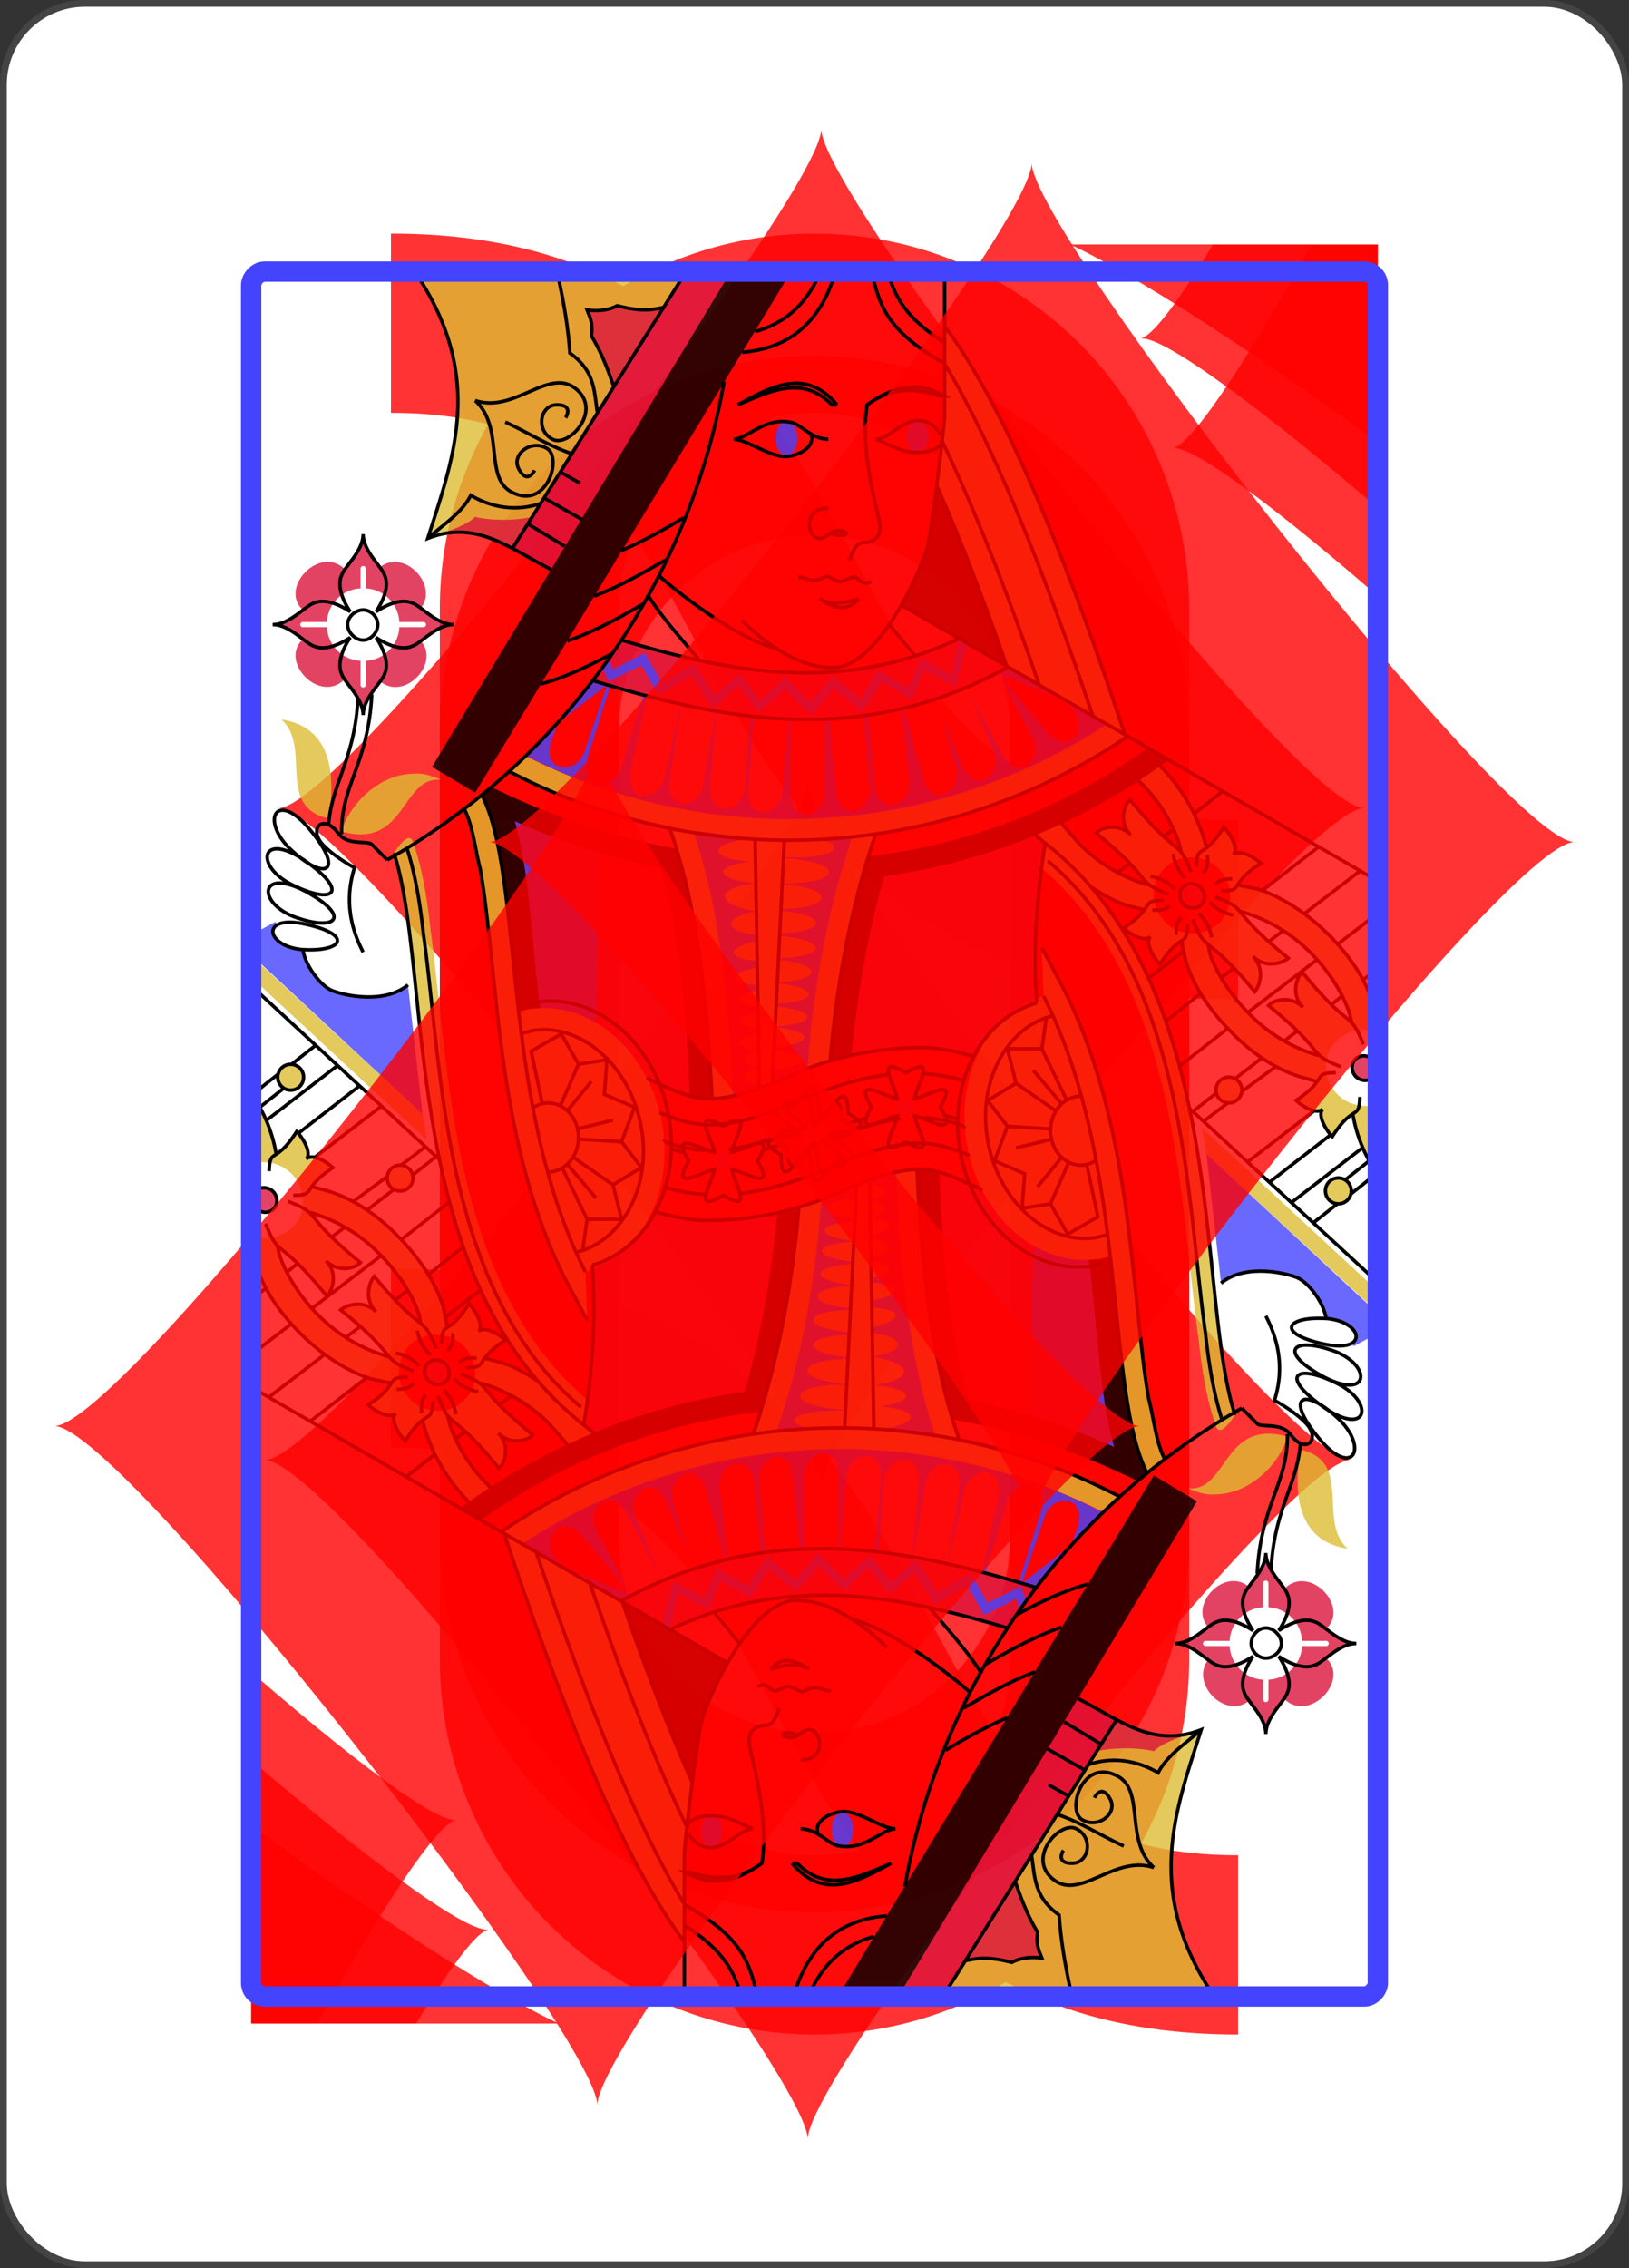 <svg xmlns='http://www.w3.org/2000/svg' xmlns:xlink='http://www.w3.org/1999/xlink' viewBox='-120 -167 240 334' ><rect x="-120" y="-167" width="240" height="334" fill="#333333" stroke="none"/><rect width='239' height='333' x='-119.5' y='-166.5' rx='12' ry='12' stroke='#444' fill='#FFF' fill-opacity='1' stroke-width='1'></rect><symbol id='Rqd' viewBox='-500 -500 1000 1000' preserveAspectRatio='xMinYMid' opacity='0.8' ><path d='M-260 100C90 100 -40 460 260 460M-175 0L-175 -285A175 175 0 0 1 175 -285L175 285A175 175 0 0 1 -175 285Z' stroke='red' fill='none' fill-opacity='1' stroke-width='110' ></path></symbol><symbol id='S0qd' viewBox='-600 -600 1200 1200' preserveAspectRatio='xMinYMid' opacity='0.8' ><path d='M0 -500C100 -250 355 -100 355 185A150 150 0 0 1 55 185A10 10 0 0 0 35 185C35 385 85 400 130 500L-130 500C-85 400 -35 385 -35 185A10 10 0 0 0 -55 185A150 150 0 0 1 -355 185C-355 -100 -100 -250 0 -500' fill='red' fill-opacity='1' ></path></symbol><symbol id='S1qd' viewBox='-600 -600 1200 1200' preserveAspectRatio='xMinYMid' opacity='0.8' ><path d='M0 -300C0 -400 100 -500 200 -500C300 -500 400 -400 400 -250C400 0 0 400 0 500C0 400 -400 0 -400 -250C-400 -400 -300 -500 -200 -500C-100 -500 0 -400 -0 -300' fill='red' fill-opacity='1' ></path></symbol><symbol id='S2qd' viewBox='-600 -600 1200 1200' preserveAspectRatio='xMinYMid' opacity='0.8' ><path d='M-400 0C-350 0 0 -450 0 -500C0 -450 350 0 400 0C350 0 0 450 0 500C0 450 -350 0 -400 0' fill='red' fill-opacity='1' ></path></symbol><symbol id='S3qd' viewBox='-600 -600 1200 1200' preserveAspectRatio='xMinYMid' opacity='0.8' ><path d='M30 150C35 385 85 400 130 500L-130 500C-85 400 -35 385 -30 150A10 10 0 0 0 -50 150A210 210 0 1 1 -124 -51A10 10 0 0 0 -110 -65A230 230 0 1 1 110 -65A10 10 0 0 0 124 -51A210 210 0 1 1 50 150A10 10 0 0 0 30 150' fill='red' fill-opacity='1' ></path></symbol><use href='#Rqd' height='39' x='-120' y='-158' ></use><use href='#S2qd' height='42' x='-121' y='-119' ></use><g transform='rotate(180)'><use href='#Rqd' height='39' x='-120' y='-158' ></use><use href='#S2qd' height='42' x='-121' y='-119' ></use></g><g transform='scale(-1,1)'><symbol id='goqd' viewBox='0 0 1300 2000' preserveAspectRatio='xMinYMid' opacity='0.8' ><path d='M798 0l198 317c31-16 61-27 99-12-30-94-66-186 12-305zM495 59c-67 89-137 256-209 474l15-9-18 11c90 62 189 99 292 113 29 83 46 178 53 264l52 19c42 19 67 24 85 24 5-102 15-220 50-316h-2c63-13 126-34 188-64l-19-18a674 674 0 0 1-675-37l116-67c27-78 54-148 81-209-5-37-9-76-9-84zm770 456c-52 8-65 52-55 115 62-14 19-83 55-115zM245 569a207 207 0 0 0-54 95c-5-4-11-10-20-24-7 7-18 25-11 32-7-7-25 3-32 10 19 12 24 20 27 25l-24 5c-27 9-56 27-82 53-23 23-40 48-49 73v38l8-1c11 0 23 4 32 13 18 17 15 46-1 62a46 46 0 0 1-39 13v68a171 171 0 0 0 22-57c5 2 12 8 23 25 7-7 18-25 11-32 7 7 24-3 31-10a76 76 0 0 1-24-22l18-5c27-8 56-26 81-52 26-26 44-54 53-82l5-24c5 3 12 7 25 27 7-7 18-25 11-32 7 7 24-3 31-10-14-9-20-16-24-21l16-4c15-4 30-12 45-22-155 181-124 483-166 612 0 0 17 28 22 13 10-28 16-62 20-99 8-57 13-124 23-193 19-132 56-268 160-356l-4-29 11-9-31-13-20 23c-23 23-49 39-70 45l-10 2c10-9 13-21 60-59-6-7-26-12-40 2 14-14 8-34 1-41-39 49-51 51-60 62l3-12a184 184 0 0 1 47-72zm866 9c-10-1-20 2-31 7 46-4 40 81 115 60-8-30-43-67-84-67zm-79 25c-26 50-30 145-43 251h-2l-10-3c-70-11-139 48-154 133-14 80 25 154 89 172l-2 56 24-45c55-107 72-231 83-337 6-53 10-102 17-141 6-23 8-48 18-69zm-822 72c11 0 21 4 30 13 18 17 15 46-1 62a45 45 0 0 1-63 1 45 45 0 0 1 1-63 46 46 0 0 1 33-13zm-58 63c-8 9-17 22-56 54 7 6 27 12 41-2-14 14-8 34-2 41 32-39 46-48 54-55l-2 11c-7 21-23 47-46 70s-49 39-70 45l-10 2c8-8 14-21 58-57-6-7-26-12-40 2 14-14 8-34 1-41-37 46-49 50-58 59l3-11c7-21 22-47 45-70a184 184 0 0 1 82-48zm1148 51l-199 184-5 30 204-189zM165 930a15 15 0 0 0-15 15 15 15 0 0 0 15 15 15 15 0 0 0 15-15 15 15 0 0 0-15-15zM38 1047a15 15 0 0 0-15 15 15 15 0 0 0 15 15 15 15 0 0 0 15-15 15 15 0 0 0-15-15z' fill='#DB3' fill-opacity='1' ></path></symbol><symbol id='reqd' viewBox='0 0 1300 2000' preserveAspectRatio='xMinYMid' opacity='0.8' ><path d='M746 0l206 341 44-24L798 0zm129 35c-31 8-42 4-54 2l58 92c7-20 14-39 26-59-2-16 2-22 5-30-17 2-27-1-35-5zm165 245c-15 4-45 5-66 0l23 36c26-13 52-23 83-16-15-6-31-11-40-20zm130 20c0 14-11 28-20 38-28-21-68 21-47 48-10 8-24 19-38 19 14 0 28 11 38 19-23 26 19 70 47 47 8 10 20 24 20 39 0-16 14-31 21-42 29 30 77-20 49-46 10-8 22-17 35-17-13 0-25-9-35-17 28-26-20-76-49-47-7-10-21-25-21-41zm0 37a3 3 0 0 1 3 3v23c21 1 38 18 39 39h28a3 3 0 1 1 0 6h-28c-1 21-18 38-39 39v28a3 3 0 1 1-6 0v-28c-21-1-38-18-39-39h-28a3 3 0 1 1 0-6h28c1-21 18-38 39-39v-23a3 3 0 0 1 3-3zm-692 85l-57 32c169 94 327 63 482 16-11-15-22-30-32-47h-1c-135 40-258 61-392-1zm-87 228l-13 8c10 58 15 127 10 186 32 9 57 31 74 61a295 295 0 0 1 68-10c23 0 48 3 74 10-7-67-20-144-39-208-60-8-118-24-174-47zm504 20l-70 17c-24 85-31 173-35 264 14-3 29-9 51-20v-1c14-27 35-49 58-63zm-686 35a14 15 45 0 0-11 5 14 15 45 0 0-1 20 14 15 45 0 0 21-1 14 15 45 0 0 0-20 14 15 45 0 0-9-4zm1047 37l44 23zM9 905a14 15 45 0 0-9 3v24a14 15 45 0 0 18-3 14 15 45 0 0 0-20 14 15 45 0 0-9-4zm531 50a10 10 0 0 0-10 10 10 10 0 0 0 10 10 10 10 0 0 0 10-10 10 10 0 0 0-10-10zm110 35a10 10 0 0 0-10 10 10 10 0 0 0 10 10 10 10 0 0 0 10-10 10 10 0 0 0-10-10z' fill='#DC143C' fill-opacity='1' ></path></symbol><symbol id='buqd' viewBox='0 0 1300 2000' preserveAspectRatio='xMinYMid' opacity='0.8' ><path d='M526 167a13 20 0 0 0-12 20 13 20 0 0 0 12 20 13 20 0 0 0 13-20 13 20 0 0 0-13-20zm153 2a13 20 0 0 0-13 20 13 20 0 0 0 13 20 13 20 0 0 0 12-20 13 20 0 0 0-12-20zM479 424l-10 2 1 5 12 46 36-19 15 34 35-20 23 34 33-27 26 31 30-30 31 27 24-31 29 27 25-39 38 23 20-35 38 19 7-16-7-10-5 12-37-19-20 35-37-23-24 37-29-25-24 31-29-27-29 29-26-30-32 26-21-33-35 20-14-34-35 19-8-34zm-58 30l-114 67a672 672 0 0 0 674 36c-28-26-53-55-78-87l-16 5 57 44 7 20c13 38-29 41-38 13l-26-77-4 1 26 82c12 38-30 40-39 12l-25-82 31-10-35 10 18 86c9 39-32 37-39 8l-18-83 34-10-35 9 13 86c6 39-35 36-39 6l-14-84 22-5-23 5 7 85c3 40-38 33-40 3l-6-83-5 1 7 83c3 40-38 33-40 3l-7-83h-2v84c0 40-40 30-40 0v-84l-5-1-8 83c-3 40-42 26-39-4l7-82-5-1-8 80c-4 39-42 26-40-4l9-83-3-1-21 79c-10 39-46 19-39-10l16-60-23 56c-15 37-48 13-37-15l28-67-38 70c-18 35-49 7-35-19l38-71-54 64c-26 30-50-3-31-26l9-10 78-31v-1h1l-13-7zm573 179c-33 15-66 27-99 37l5 197c20-12 42-18 65-17l1-10c9-80 12-152 28-207zm-207 11l-72 9c47 3 63 22 7 27 39 5 44 20-7 25 40 4 54 23-2 33 35 4 44 22 0 27v7c32 7 40 20-1 23v8c31 5 38 16 0 21v5c25 5 30 15-1 20v5c26 5 32 15 0 20v5c26 5 32 15 0 20v1c21 5 24 13-1 18v1c22 6 26 14 0 19v5l31 9c4-97 13-213 46-308zm-185 7c30 87 46 181 52 270l26 10 14 7v-17c-41-3-48-17-1-23l-1-3c-42-3-49-17-1-23v-1c-44-2-52-17-1-23v-3c-45-2-53-18-1-24v-1c-48-2-56-20-2-26v-2c-51-1-61-20-1-26v-3c-50-1-60-20-1-26v-2c-57 0-68-23-2-29v-1c-64 2-78-24-1-29v-1c-57 2-78-13-40-21-13 0-27-1-40-3zm654 91a4683 4683 0 0 0 44 23zm18 9l-2-1-3 3c14 7 2 26-28 29h-1c-3 19-21 43-35 48-19 7-62 14-87-7l-17 150 199-185v-23l-26-14z' fill='#44F' fill-opacity='1' ></path></symbol><symbol id='baqd' viewBox='0 0 1300 2000' preserveAspectRatio='xMinYMid' opacity='0.8' ><path d='M676 0l364 600 50-30L746 0zM504 244c-27 61-54 131-81 209l122-71c-17-29-28-58-30-67l-11-71zM259 548l-24 14a722 722 0 0 0 330 135c19 64 32 141 38 208l25 7c-6-77-20-162-44-238a690 690 0 0 1-325-126zm763 45c-71 35-143 59-216 72-28 91-37 197-41 290h10l16-4c3-91 10-179 34-264 57-11 113-29 169-54-16 55-19 127-28 207l-2 10 13 1 11 2c14-106 18-200 44-250z' fill='#000' fill-opacity='1' ></path></symbol><symbol id='deqd' viewBox='0 0 1300 2000' preserveAspectRatio='xMinYMid' opacity='1' ><path d='M1170 388c9 0 18 8 18 17s-9 18-18 18-17-9-17-18 8-17 17-17m-540 647c-43 0-4-19 6-31-15-6-58-3-21-24 0-43 19-4 31 6 6-15 3-58 24-21 43 0 4 19-6 31 15 6 58 3 21 24 0 43-19 4-31-6-6 15-3 58-24 21m-90-30c-37 22-13-14-10-30-16 3-52 27-30-10l-3-6c-15-28 18-7 33-4-3-16-27-52 10-30 37-22 13 14 10 30 16-3 49-25 32 6l-2 4c22 37-14 13-30 10 3 16 27 52-10 30m-487 57c0 8.284-6.716 15-15 15-8.284 0-15-6.716-15-15 0-8.284 6.716-15 15-15 8.284 0 15 6.716 15 15m127-117c0 8.284-6.716 15-15 15-8.284 0-15-6.716-15-15 0-8.284 6.716-15 15-15 8.284 0 15 6.716 15 15m470-760c-5 15 17 25 30 25 19 0 45-20 60-20m-110 0c22-1 31-18 45-20 30-5 50 20 65 20m-242 2c3 9 14 13 27 13 21 1 35-10 50-15m-75-5c4-9 14-17 25-17 20 0 35 22 50 22m20 185c13 16 29 11 45 0-14 8-29 5-45 0m-15-20c12 6 14-5 20-5 5 0 11 5 16 5s12-6 17-6c18 10 20 1 32 1m-35-80c30-1 25 35 10 35-7 0-13-8-19-9-16-1-16 9 4 4m-5-150c36-43 75-22 115 0-38-16-75-35-109 0h-6m-15 180s-5-20-15-20-20-4-20-19c0-10 24-82 15-141-27-19-56-30-90-10h5c30-10 58-10 85 10m-90-72c46-29 57-54 65-78m-65 102c70-39 75-70 84-102m62 0c16 35 41 56 74 65M623 0c18 57 55 85 107 89m446 402c4 71 30 97 34 145m-50-150c4 81 36 105 35 162m32-218c10-3 28-25 48-25-20 0-38-22-48-25-11-5-27 0-42 10 10-15 15-31 10-42-3-10-25-28-25-48 0 20-22 38-25 48-5 11 0 27 10 42-15-10-31-15-42-10-10 3-28 25-48 25 20 0 38 22 48 25 11 5 27 0 42-10-10 15-15 31-10 42 3 10 25 28 25 48 0-20 22-38 25-48 5-11 0-27-10-42 15 10 31 15 42 10m-347 8c24 13 54 28 84 36m-119-93c24 14 56 32 88 43M798 281c18 11 44 26 72 38m-51 11c21 12 51 30 83 42m-343 33l-30 37m311-72c-17 27-39 51-60 76m-90-13c44-11 110-61 137-85M495 0v160c0 15 15 135 20 155s55 140 110 140 105-55 105-55m-307 53c27-78 54-148 81-209M385 476c38-111 76-207 113-284M323 511c59-175 116-315 171-407M286 532c72-217 142-384 209-473M173 599l32 25m24 18l12 9m39 31l15 11m-282-2l64 49m25 20l17 13m40 30l15 12m24 18l40 32M61 663l66 51m91 70l40 31M111 918l38 28m16 13l29 22M0 810l9 7m25 19l12 10m40 31l15 11m26 20l31 24m21 16l28 22M0 746l39 30m24 18l80 61m24 19l55 43M47 997l71 55m-52-83l78 60m-134-17l83 64m-93-29l24 19m15 11l28 22m-65-72l29 23m-31-19a171 171 0 0 0 21-57m338-338l-20 23a184 184 0 0 1-80 48m-39-37l3-12a184 184 0 0 1 47-72m-25-17a207 207 0 0 0-54 95m72 72l16-4c15-4 30-12 45-22m-169-3l-24 5c-27 9-56 27-82 53-23 23-40 48-49 73m63 97l18-5c27-8 56-26 81-52 26-26 44-54 53-82l5-24m-31 4l-2 11c-7 21-23 47-46 70a184 184 0 0 1-80 48m-39-37l3-12c7-21 22-47 45-70a184 184 0 0 1 81-48M35 918c41-16 14-14 84-71-6-7-26-12-40 2 14-14 8-34 1-41-57 70-55 43-71 84m4 61c1 28 7 7 32 46 7-7 18-25 11-32 7 7 24-3 31-10-38-25-18-32-46-32M0 908c5.786-3.947 13.265-3.532 18 1 5.36 5.226 5.36 14.036 0 20-4.855 5.037-12.323 6.281-18 3m235-214c41-16 14-14 84-71-6-7-26-12-40 2 14-14 8-34 1-41-57 70-55 43-71 84m-2 55c-16 41-14 14-72 84-6-7-12-27 2-41-14 14-34 8-41 2 71-57 44-56 85-71m-7-7c-28 0-7-7-46-32 7-7 25-17 32-10-7-7 4-25 11-32 24 39 31 18 32 46m10 67c1 28 7 7 32 46 7-7 18-25 11-32 7 7 24-3 31-10-38-25-18-32-46-32m-25-26c6-6 11-14 14-28m-2 41c6-7 14-12 28-15m-69 30c-5 6-13 12-27 15m40-2c-6 6-12 13-15 28m10-75c-4-3-6-9-5-21m-9 35c-3-4-8-7-20-7m73 31c3 4 9 6 20 5m-34 9c4 3 7 9 6 20m-8-36c-5.843 6.264-15.412 6.72-21 1-5.045-5.5-4.605-14.298 1-20 5.702-5.605 14.5-6.045 20-1 5.36 5.226 5.36 14.036 0 20m682 341l33-39m-53-51l41 10m-16-55l28 34m-63 36l50-3m-40 53l46-32m-16 72l29-60m-19-120l20-35 35 20-13 61m-21 2l-21-48-33-5 3 40-35 15 15 40-23 30 33 20-10 40h40l5 35m40-90c-19 0-35-18-35-40s16-40 35-40c7 0 13 2 18 6m-51 167l-4-1c-48-14-83-74-71-143 13-74 72-122 126-113l8 2 5 1m-160 92c-18 8-33 12-48 14-25 2-57-3-110-26-41-18-76-28-108-32m-40-1a203 203 0 0 0-47 8m347 71a162.002 162.002 0 0 1-47 10m-27-1c-21-3-46-10-77-22m172-61c-31 15-49 22-66 24-18 1-44-2-95-24a370 370 0 0 0-169-35c-18 2-34 5-49 10m18 73l15-5m92 4l21 6m632-202c-3 19-21 43-35 48-19 7-62 14-87-7m117-70c55-13 49 25 6 29-48 3-59-17-6-29m1-38c54-29 58 12 14 29-49 18-67 0-14-29m0-35c52-37 61 4 18 26-49 25-69 10-18-26m-6-35c40-50 60-14 25 20-40 38-64 28-25-20m-88 33l18-18c5-5 28 2 39-13 17-23 35-6 18 13-14 15-37 27-37 27 11 35 6 67-10 98M870 423c-135 40-258 61-392-2m-57 33c169 94 327 63 482 16m-5-311c4-23 2-48 32-69 2-29 7-59 14-90M821 37c12 2 23 6 54-2 8 4 18 7 35 5-3 8-7 14-5 30-12 20-19 39-26 59m84 135c27 10 57 6 82-9 10 20 32 34 50 50m-168-98c27-9 52-25 78-37m35-25c-35 32-9 91-44 107-39 19-57-39-40-51 19-12 43 7 33 24-10 18-18 1-18 1m69-81c-45 15-84-37-115-15-35 25 6 70 25 60 20-10 15-40-5-40s-10 15-10 15m6 63l-23 13m42 17l-44 25m63 5l-43 26m61 3L798 0m154 341c49-25 87-58 143-36-30-94-66-186 12-305M575 648c29 83 46 178 53 264m187-273c-35 96-45 214-50 316m-84-301l14 284m20-285l-5 291M283 535c213.743 144.427 489.538 159.792 718 40M751 123c41.217 233.98 184.547 437.429 391 555m-984 644c46-143 4-495 221-664l11-9m-12 9c10 58 15 127 10 186m731-179c-9 28-15 62-19 99-8 57-13 124-23 193-19 132-56 268-160 356m-7-101l24-45c55-107 72-231 83-337 6-53 10-102 17-141 6-23 8-48 18-69M388 844c64 18 103 92 89 172-15 85-84 144-154 133l-10-3m599 10c99-195 71-456 120-553M210 967L0 1161m546-779L0 698' stroke='#000' fill='none' fill-opacity='1' stroke-width='4' ></path><use href='#S2qd' height='80' x='1140' y='552' transform='rotate(10)'></use><use href='#S2qd' height='80' x='1155' y='660' transform='rotate(11)'></use><use href='#S2qd' height='85' x='1240' y='660' transform='rotate(17)'></use></symbol><use href='#goqd' width='165' height='261' x='-82' y='-130' ></use><use href='#goqd' width='165' height='261' x='-82' y='-130' transform='rotate(180)'></use><use href='#reqd' width='165' height='261' x='-82' y='-130' ></use><use href='#reqd' width='165' height='261' x='-82' y='-130' transform='rotate(180)'></use><use href='#buqd' width='165' height='261' x='-82' y='-130' ></use><use href='#buqd' width='165' height='261' x='-82' y='-130' transform='rotate(180)'></use><use href='#baqd' width='165' height='261' x='-82' y='-130' ></use><use href='#baqd' width='165' height='261' x='-82' y='-130' transform='rotate(180)'></use><use href='#deqd' width='165' height='261' x='-82' y='-130' ></use><use href='#deqd' width='165' height='261' x='-82' y='-130' transform='rotate(180)'></use><use href='#S2qd' height='52' x='-88' y='-124' ></use><use href='#S2qd' height='52' x='-88' y='-124' transform='rotate(180)'></use><rect width='166' height='254' x='-83' y='-127' rx='2' ry='2' stroke='#44F' fill='none' fill-opacity='1' stroke-width='3'></rect></g></svg>